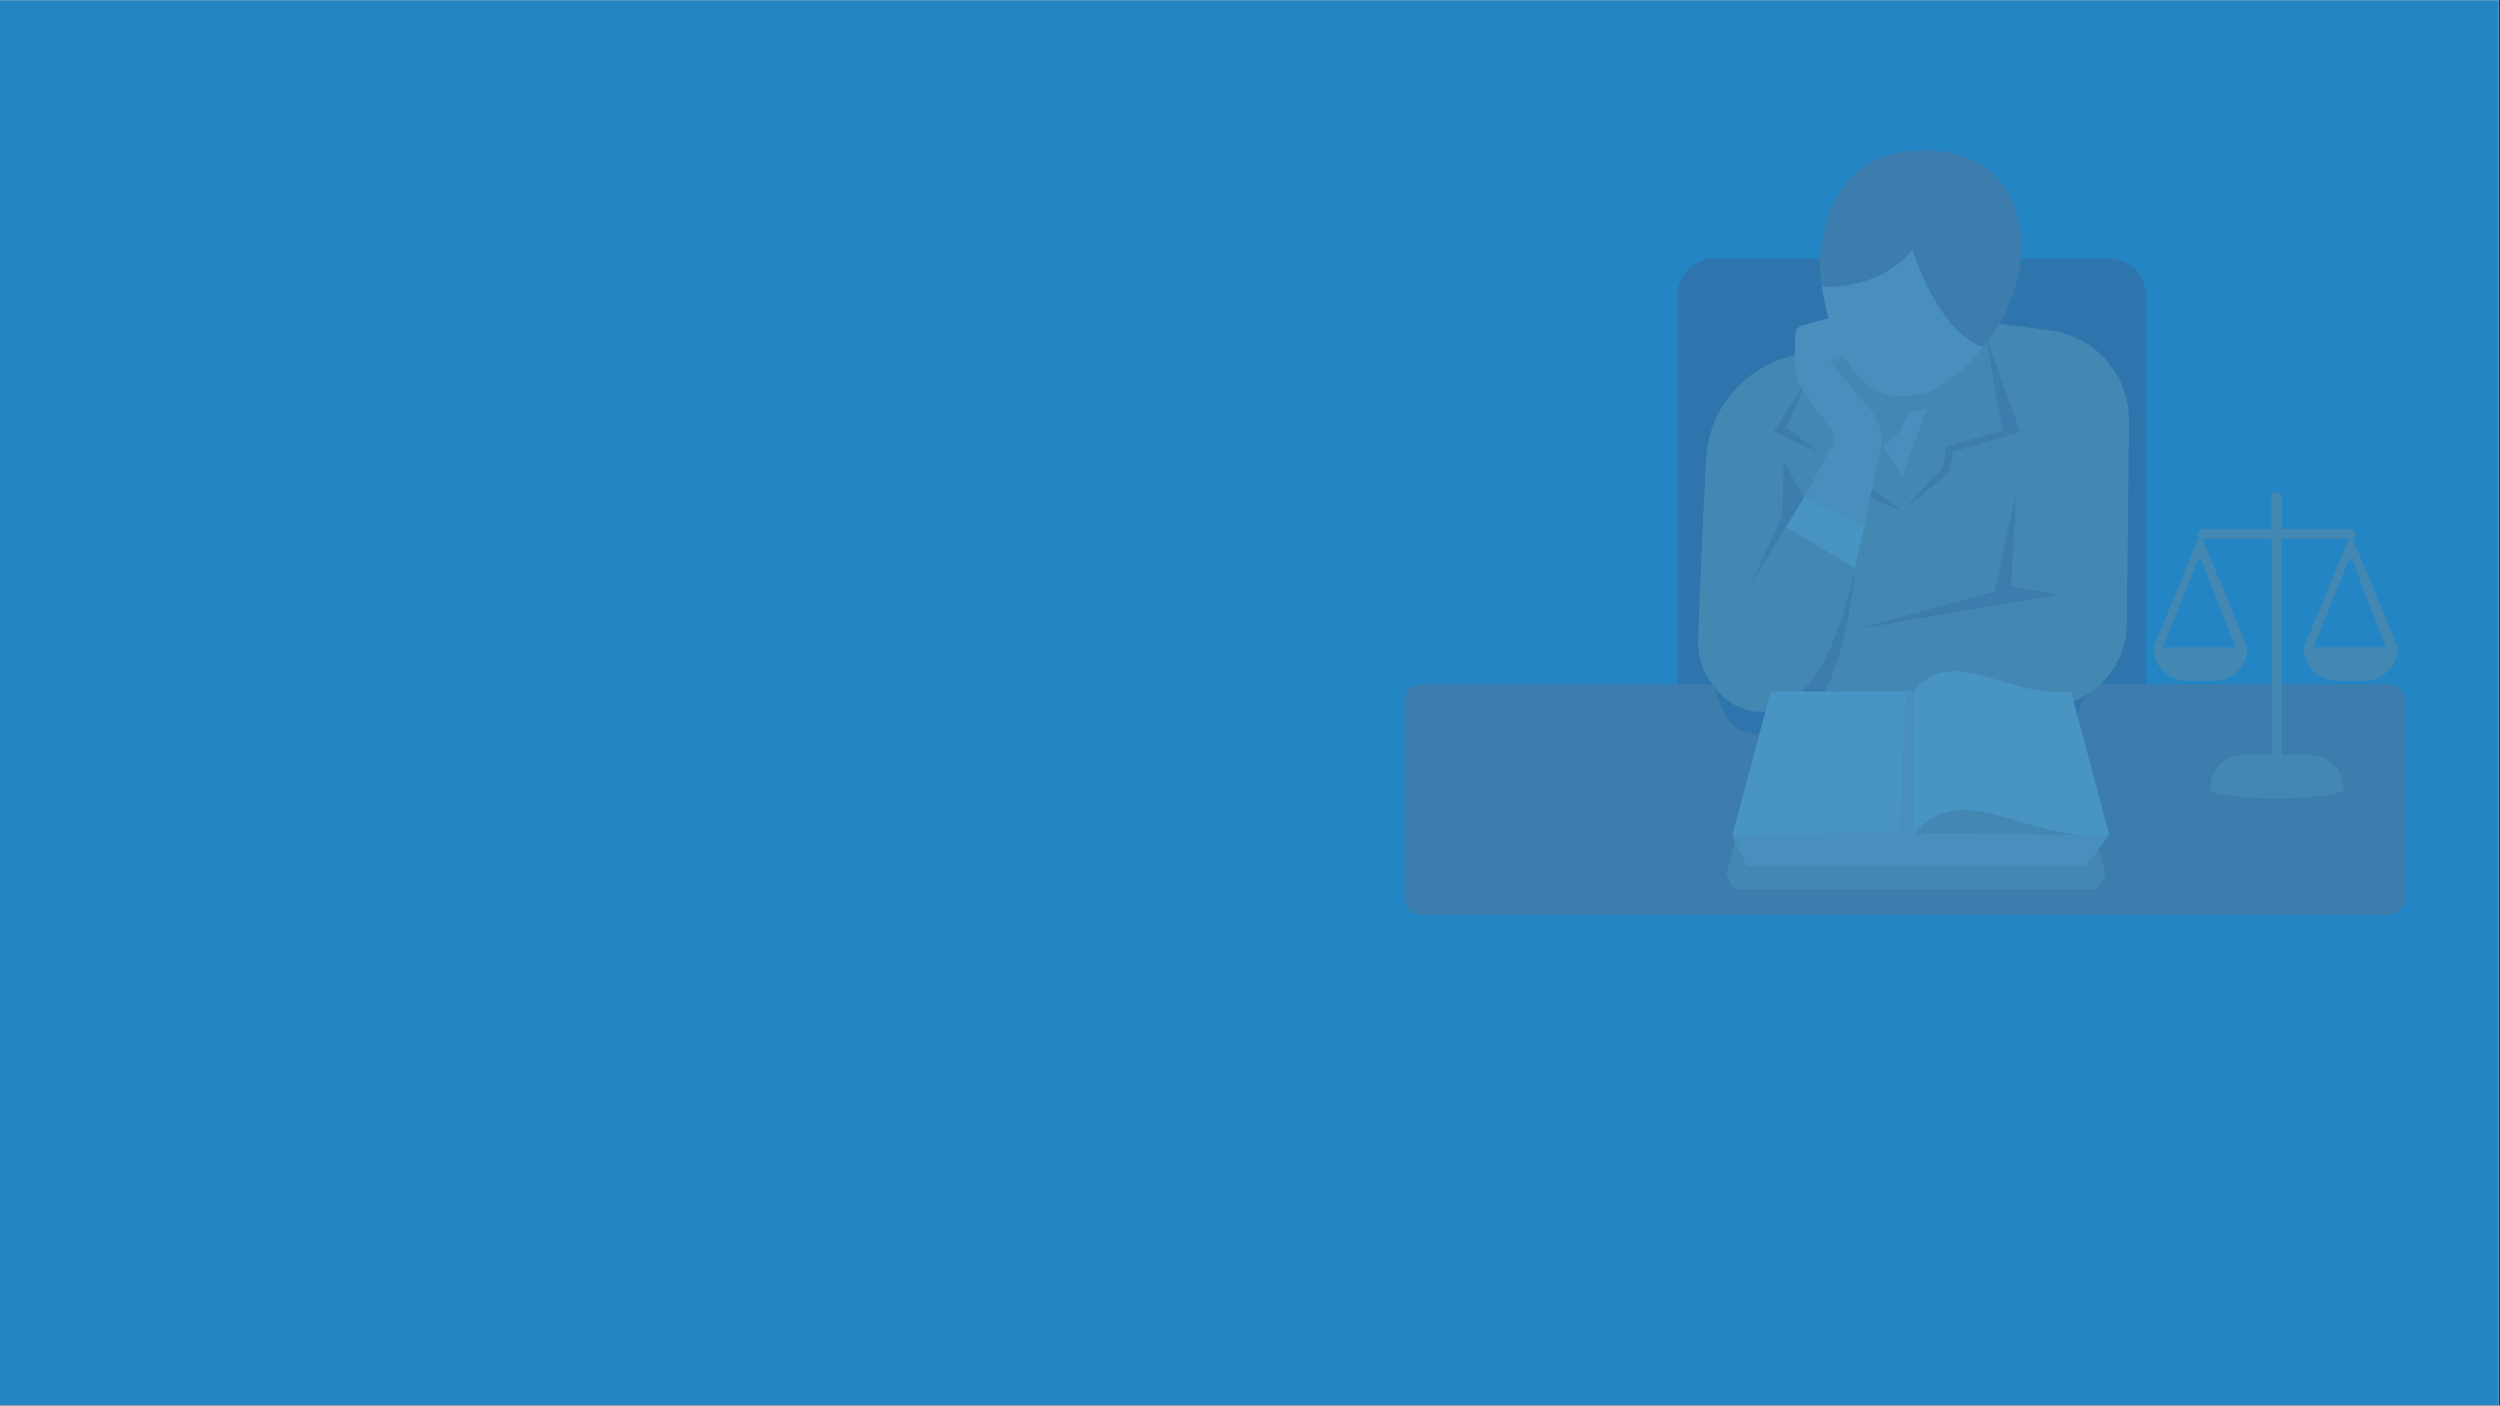 <svg xmlns="http://www.w3.org/2000/svg" xmlns:xlink="http://www.w3.org/1999/xlink" width="1366" zoomAndPan="magnify" viewBox="0 0 1024.5 576" height="768" preserveAspectRatio="xMidYMid meet" version="1.0"><rect x="0" y="0" width="1024.5" height="576" fill="#333333" stroke="none"/><defs><filter x="0%" y="0%" width="100%" height="100%" id="7c6d1eae00"><feColorMatrix values="0 0 0 0 1 0 0 0 0 1 0 0 0 0 1 0 0 0 1 0" color-interpolation-filters="sRGB"/></filter><clipPath id="333108dbc1"><path d="M 0 0.141 L 1024 0.141 L 1024 575.859 L 0 575.859 Z M 0 0.141 " clip-rule="nonzero"/></clipPath><mask id="af9910c96b"><g filter="url(#7c6d1eae00)"><rect x="-102.45" width="1229.4" fill="#000000" y="-57.6" height="691.2" fill-opacity="0.19"/></g></mask><clipPath id="82054a043a"><path d="M 0.605 223 L 410.652 223 L 410.652 317.809 L 0.605 317.809 Z M 0.605 223 " clip-rule="nonzero"/></clipPath><clipPath id="ba02b903df"><rect x="0" width="411" y="0" height="318"/></clipPath></defs><g clip-path="url(#333108dbc1)"><path fill="#ffffff" d="M 0 0.141 L 1024 0.141 L 1024 575.859 L 0 575.859 Z M 0 0.141 " fill-opacity="1" fill-rule="nonzero"/><path fill="#2385c4" d="M 0 0.141 L 1024 0.141 L 1024 575.859 L 0 575.859 Z M 0 0.141 " fill-opacity="1" fill-rule="nonzero"/></g><g mask="url(#af9910c96b)"><g transform="matrix(1, 0, 0, 1, 575, 57)"><g clip-path="url(#ba02b903df)"><path fill="#5a3245" d="M 304.449 63.902 L 304.449 268.094 L 112.477 268.094 L 112.477 63.902 C 112.477 55.684 119.129 49.027 127.34 49.027 L 289.504 49.027 C 297.797 49.027 304.449 55.684 304.449 63.902 Z M 304.449 63.902 " fill-opacity="1" fill-rule="nonzero"/><g clip-path="url(#82054a043a)"><path fill="#aa584a" d="M 410.613 229.887 L 410.613 311.398 C 410.613 314.934 407.742 317.809 404.211 317.809 L 7.047 317.809 C 3.516 317.809 0.645 314.934 0.645 311.398 L 0.645 229.887 C 0.645 226.352 3.516 223.477 7.047 223.477 L 127.176 223.477 C 127.504 224.379 127.832 225.285 128.242 226.27 C 130.539 232.188 131.199 238.844 137.684 241.965 C 141.133 243.609 145.238 243.527 148.77 245.004 C 153.695 247.059 156.816 251.742 160.84 255.195 C 166.176 259.633 173.32 261.766 180.215 261.027 C 185.227 260.453 189.988 258.48 194.75 256.918 C 203.699 254.043 213.141 252.812 222.504 253.223 C 231.781 253.633 241.059 255.688 250.336 255.031 C 259.617 254.453 269.469 250.512 273.902 242.293 C 276.039 238.266 276.695 233.5 279.074 229.559 C 280.391 227.34 282.195 225.531 283.758 223.477 L 404.211 223.477 C 407.742 223.477 410.613 226.352 410.613 229.887 Z M 410.613 229.887 " fill-opacity="1" fill-rule="nonzero"/></g><path fill="#d08e6c" d="M 220.449 72.695 L 264.953 78.363 C 283.676 80.746 297.715 96.77 297.469 115.668 L 296.566 198.824 C 296.32 218.629 279.488 234.074 259.863 232.598 L 173.074 226.105 L 170.938 223.395 L 164.207 225.449 C 145.238 247.059 120.605 226.598 120.934 206.055 C 121.098 193.977 122.738 158.562 124.137 131.281 C 125.121 110.902 139.492 93.566 159.359 88.883 L 190.07 81.566 Z M 287.863 301.457 L 271.934 237.691 L 149.344 237.035 L 132.348 301.457 L 135.469 307.453 L 284.578 307.453 Z M 357.984 262.18 C 342.875 262.18 330.641 263.984 330.641 266.203 C 330.641 268.422 342.875 270.23 357.984 270.23 C 373.09 270.23 385.324 268.422 385.324 266.203 C 385.324 263.984 373.09 262.18 357.984 262.18 Z M 357.984 262.18 " fill-opacity="1" fill-rule="nonzero"/><path fill="#aa584a" d="M 171.594 61.273 C 168.062 37.938 176.934 0.711 219.219 4.902 C 260.438 9.012 260.52 57 239.5 82.883 L 252.883 120.105 L 225.211 128.16 L 224.145 135.965 L 204.52 152.727 L 221.352 134.32 L 222.422 126.105 L 245.738 119.367 L 239.09 83.211 C 238.516 83.867 238.02 84.527 237.445 85.102 L 201.07 78.773 Z M 155.828 131.609 C 156.078 133.582 155.254 154.781 155.254 154.781 L 142.199 183.129 L 164.207 146.895 C 164.207 146.895 156.57 133.254 155.828 131.609 Z M 155.828 131.609 C 155.828 131.527 155.828 131.445 155.746 131.445 C 155.746 131.445 155.746 131.527 155.828 131.609 Z M 164.207 225.449 L 173.074 226.105 C 183.664 204.082 185.062 175.816 185.062 175.816 C 185.062 175.816 178.984 210.574 164.207 225.449 Z M 249.105 183.129 L 251.324 145.004 C 250.996 145.742 242.375 185.43 242.375 185.43 L 185.062 200.961 L 268.895 186.746 Z M 157.062 118.215 L 165.191 99.07 L 151.891 119.859 L 171.594 129.145 Z M 191.383 146.895 L 204.52 152.645 L 192.121 143.031 Z M 191.383 146.895 " fill-opacity="1" fill-rule="nonzero"/><path fill="#f1bba1" d="M 203.371 250.016 L 289.34 285.105 L 279.898 297.922 L 140.969 297.922 L 134.891 285.434 Z M 203.371 250.016 " fill-opacity="1" fill-rule="nonzero"/><path fill="#d08e6c" d="M 215.852 274.012 L 234.082 251.742 L 282.277 285.434 C 282.277 285.434 209.367 283.461 209.199 285.105 Z M 407.66 208.273 L 407.66 208.438 C 407.66 215.918 401.582 221.996 394.109 221.996 L 382.699 221.996 C 375.227 221.996 369.148 215.918 369.148 208.438 L 369.148 208.273 L 387.461 163.82 L 360.117 163.82 L 360.117 252.398 L 371.777 252.398 C 379.25 252.398 385.324 258.48 385.324 265.957 L 385.324 266.121 L 330.723 266.121 L 330.723 265.957 C 330.723 258.48 336.797 252.398 344.27 252.398 L 355.93 252.398 L 355.93 163.82 L 327.766 163.82 C 327.684 163.82 327.602 163.82 327.52 163.82 L 345.996 208.273 L 345.996 208.438 C 345.996 215.918 339.918 221.996 332.445 221.996 L 321.035 221.996 C 313.562 221.996 307.484 215.918 307.484 208.438 L 307.484 208.273 L 326.125 163 C 325.879 162.672 325.715 162.258 325.715 161.848 L 325.715 161.766 C 325.715 160.699 326.617 159.793 327.684 159.793 L 355.848 159.793 L 355.848 146.812 C 355.848 145.66 356.832 144.676 357.984 144.676 L 358.066 144.676 C 359.215 144.676 360.199 145.66 360.199 146.812 L 360.199 159.793 L 388.363 159.793 C 389.43 159.793 390.332 160.699 390.332 161.766 L 390.332 161.848 C 390.332 162.672 389.84 163.41 389.102 163.656 Z M 340.984 208.273 L 327.191 172.367 C 326.945 171.789 326.125 171.707 325.879 172.367 L 311.344 208.273 Z M 402.73 208.273 L 388.938 172.367 C 388.691 171.789 387.871 171.707 387.625 172.367 L 373.09 208.273 Z M 402.73 208.273 " fill-opacity="1" fill-rule="nonzero"/><path fill="#ebd2bf" d="M 209.367 283.461 L 134.891 285.434 L 150.656 226.27 L 209.199 226.27 Z M 209.367 283.461 " fill-opacity="1" fill-rule="nonzero"/><path fill="#f1bba1" d="M 213.387 110.738 C 213.801 110.656 214.129 110.492 214.539 110.328 L 204.602 138.02 L 196.637 126.105 C 197.461 125.199 198.527 124.461 199.676 123.723 C 202.059 122.16 203.207 120.188 204.438 117.641 C 205.59 115.258 206.656 112.383 209.367 111.477 C 210.598 110.984 211.992 111.066 213.387 110.738 Z M 206 226.27 L 203.207 288.719 L 209.367 283.461 L 209.199 226.27 Z M 208.707 45.332 C 194.75 62.586 171.594 60.449 171.594 60.449 C 171.594 60.449 172.25 66.121 174.387 73.434 L 163.793 76.227 C 161.906 76.719 160.676 78.363 160.676 80.336 L 160.676 93.73 C 160.676 96.852 161.66 99.809 163.465 102.355 L 175.453 119.203 C 176.77 121.094 176.934 123.559 175.863 125.609 L 164.289 146.895 L 177.016 158.727 L 189.086 158.727 L 195.16 128.652 C 196.965 122.406 195.57 115.668 191.383 110.738 L 174.879 91.102 L 180.711 89.047 C 184.734 96.113 190.398 102.355 198.363 104.492 C 220.613 110.41 237.527 85.184 237.527 85.184 C 219.137 79.184 208.707 45.332 208.707 45.332 Z M 208.707 45.332 " fill-opacity="1" fill-rule="nonzero"/><path fill="#ebd2bf" d="M 189.004 158.727 L 185.062 175.816 L 157.062 159.055 L 164.207 146.895 Z M 273.656 226.27 C 245.984 229.062 225.703 206.469 209.117 226.27 L 209.117 285.105 C 229.727 260.453 254.938 288.637 289.34 285.105 Z M 273.656 226.27 " fill-opacity="1" fill-rule="nonzero"/></g></g></g></svg>